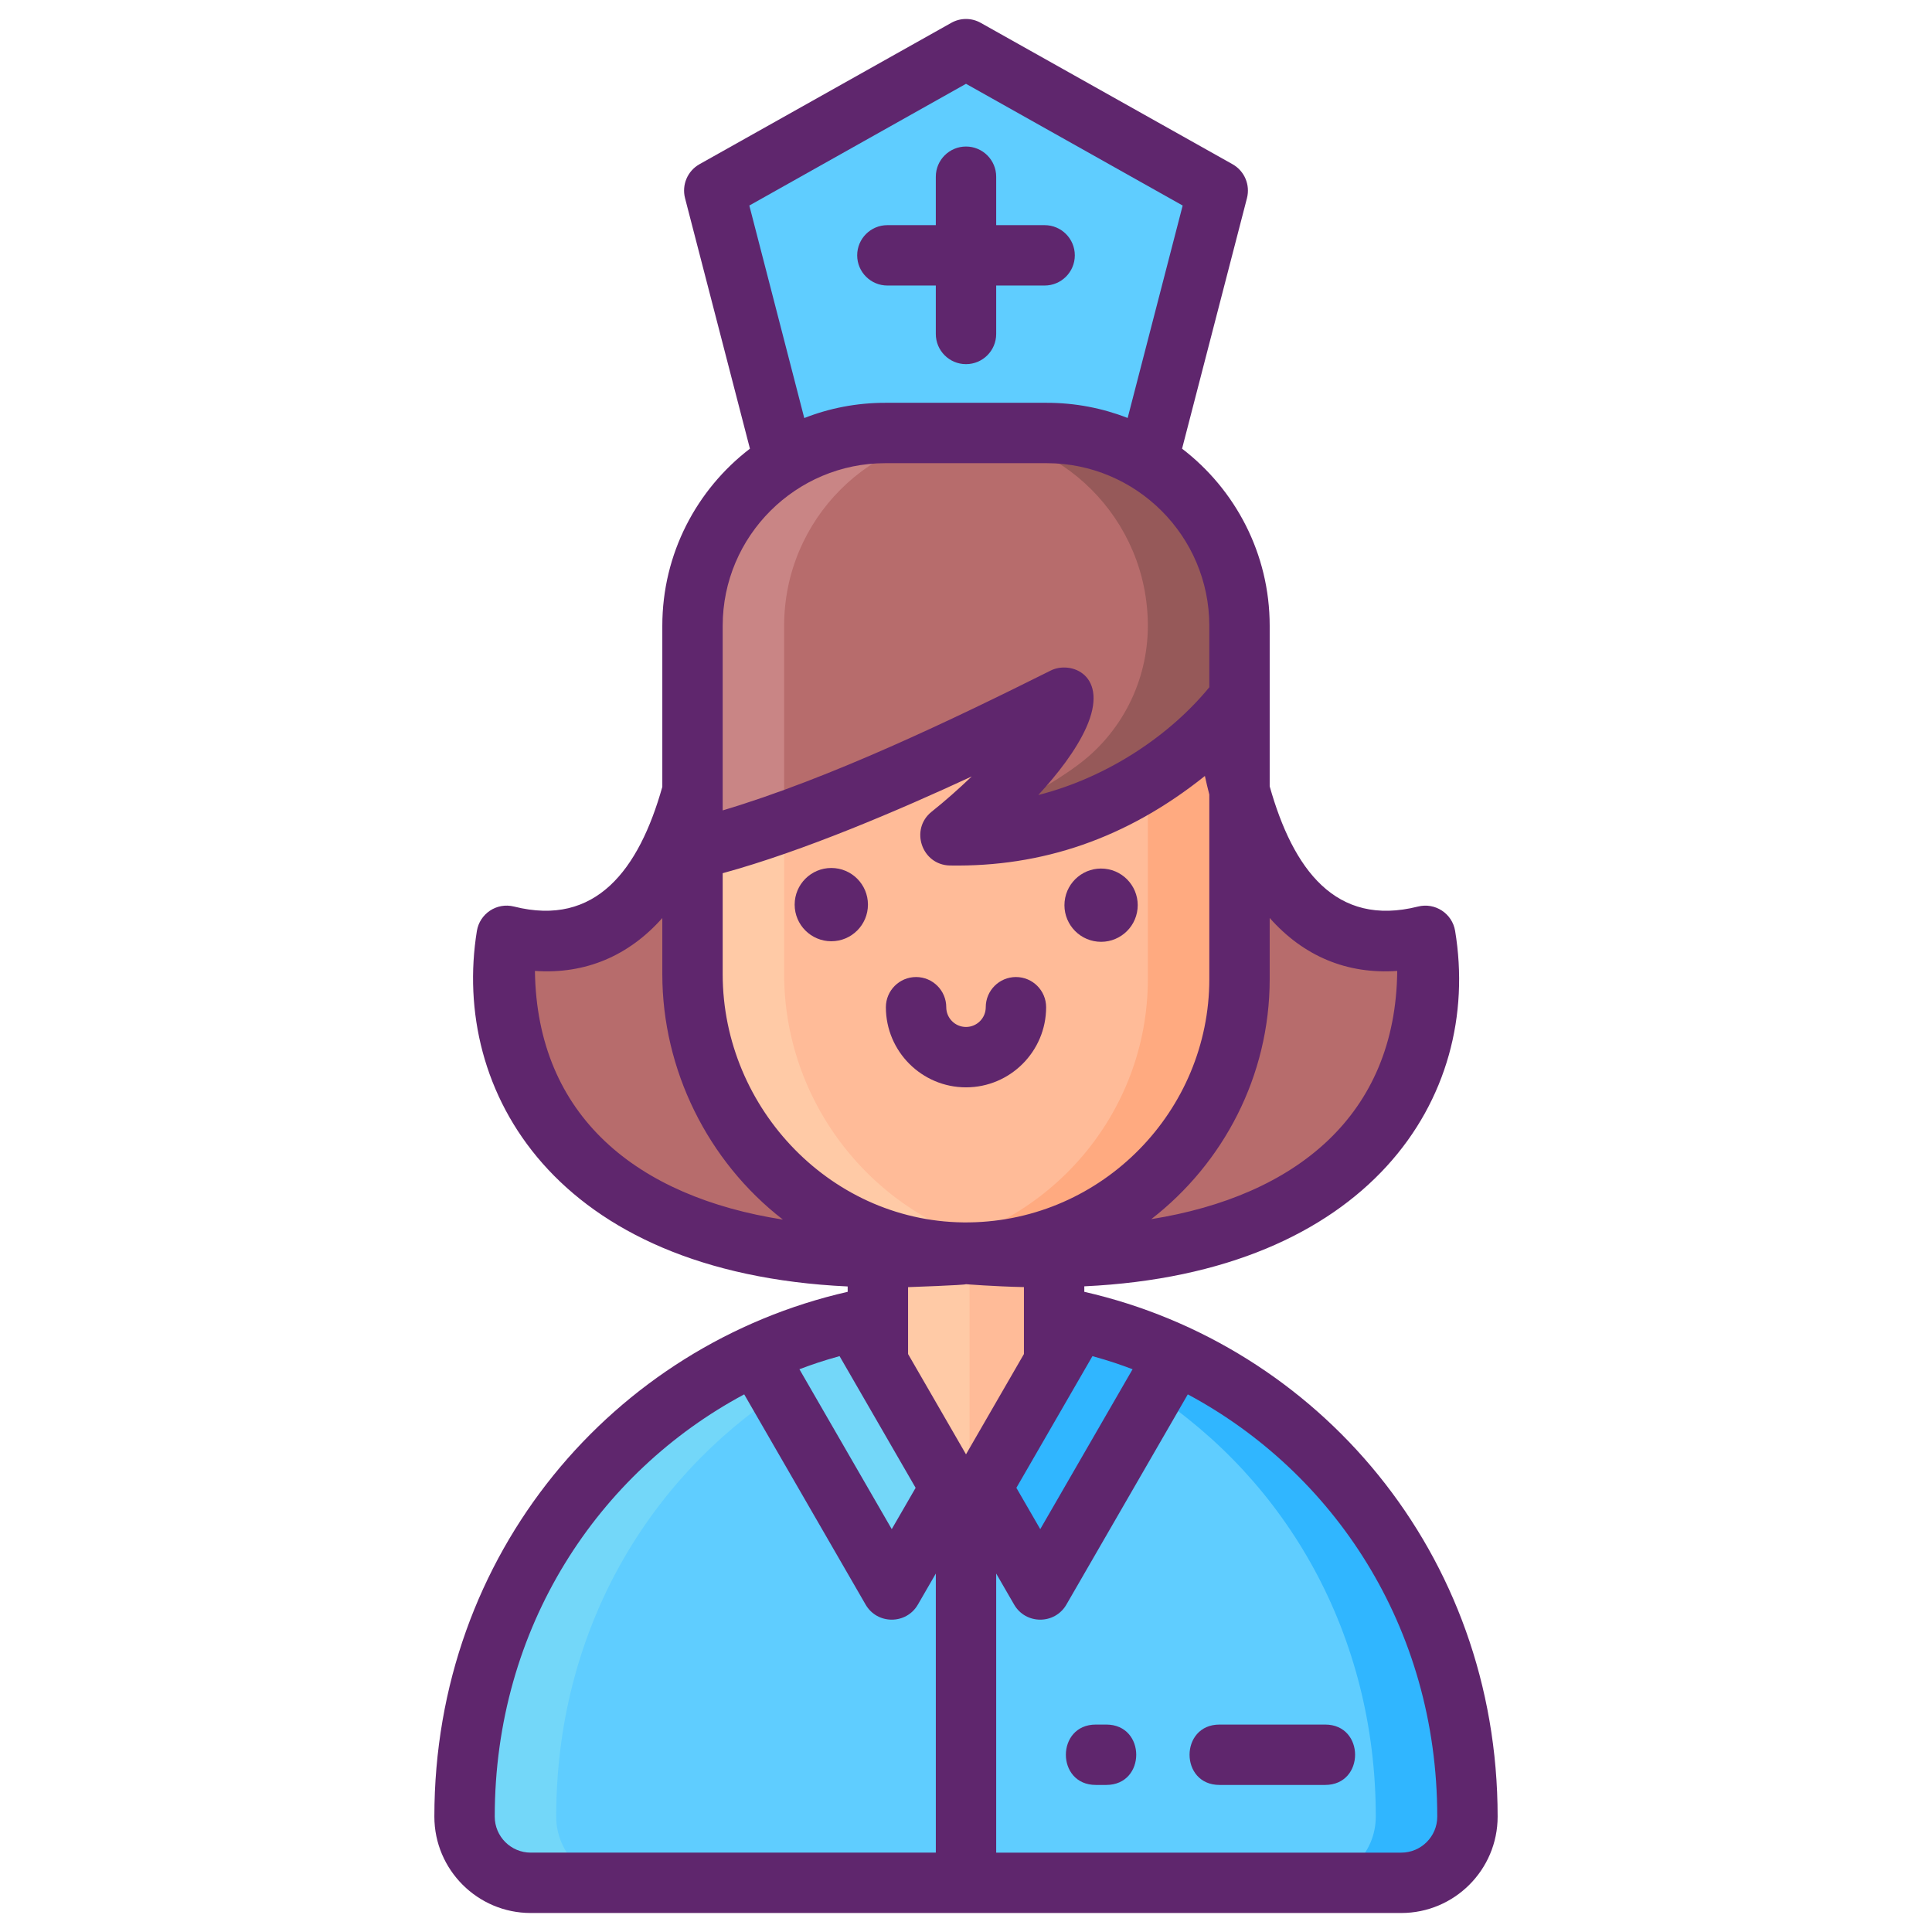 <?xml version="1.0" encoding="utf-8"?>
<!-- Generator: Adobe Illustrator 24.0.0, SVG Export Plug-In . SVG Version: 6.00 Build 0)  -->
<svg version="1.1" id="Icon_Set" xmlns="http://www.w3.org/2000/svg" xmlns:xlink="http://www.w3.org/1999/xlink" x="0px" y="0px"
	 viewBox="0 0 256 256" enable-background="new 0 0 256 256" xml:space="preserve">
<g>
	<g>
		<g>
			<path fill="#B76C6C" d="M93.469,95.337c0,0-2.5,34.667-26.333,28.667c0,0-8,48.5,63,41.972L93.469,95.337z"/>
			<path fill="#B76C6C" d="M162.531,95.337c0,0,2.5,34.667,26.333,28.667c0,0,8,48.5-63,41.972L162.531,95.337z"/>
		</g>
		<g>
			<g>
				<polygon fill="#5FCDFF" points="128,6.519 94.643,25.25 103.938,61.149 128,61.149 152.062,61.149 161.357,25.25 				"/>
				<g>
					<g>
						<path fill="#FFBB98" d="M117.944,92.436H91.758v36.65c0,20.208,16.535,37.167,36.741,36.89
							c19.705-0.27,35.742-16.472,35.741-36.239V92.436H117.944z"/>
						<path fill="#FFCAA6" d="M134.121,165.458c-1.83,0.316-3.708,0.494-5.619,0.518c-20.21,0.275-36.744-16.68-36.744-36.89v-28.55
							c0-4.478,3.627-8.097,8.097-8.097H112c-4.47,0-8.097,3.619-8.097,8.097v28.55
							C103.903,147.069,116.996,162.478,134.121,165.458z"/>
						<path fill="#FFAA80" d="M164.242,100.536v29.198c0,19.773-16.04,35.975-35.74,36.242c-2.227,0.032-4.405-0.146-6.526-0.518
							c17.044-2.931,30.121-17.87,30.121-35.724v-29.198c0-4.478-3.627-8.097-8.097-8.097h12.146
							C160.615,92.439,164.242,96.058,164.242,100.536z"/>
						<path fill="#5FCDFF" d="M194.444,239.864v0.851c0,4.841-3.929,8.77-8.77,8.77H70.326c-4.841,0-8.77-3.929-8.77-8.77v-0.851
							c0-28.704,18.171-53.09,43.571-62.41c0.605-0.219,1.219-0.439,1.833-0.64c6.604-2.21,13.673-3.403,21.031-3.403h0.018
							c7.358,0,14.427,1.193,21.031,3.403c0.614,0.202,1.228,0.421,1.833,0.64C176.325,186.793,194.444,211.213,194.444,239.864z"/>
						<path fill="#30B6FF" d="M194.444,239.861v0.85c0,4.842-3.927,8.777-8.769,8.777H173.53c4.842,0,8.769-3.935,8.769-8.777
							c0-24.206-11.853-44.497-29.838-56.299c-9.38-6.224-19.923-9.768-30.534-10.729c1.992-0.186,4.016-0.275,6.065-0.275h0.016
							c7.36,0,14.429,1.198,21.028,3.409c0.615,0.194,1.231,0.421,1.838,0.64C176.327,186.801,194.444,211.222,194.444,239.861z"/>
						<path fill="#73D7F9" d="M134.073,173.684c-10.798,0.977-21.304,4.604-30.534,10.729
							c-17.857,11.718-29.838,31.893-29.838,56.299c0,4.842,3.927,8.777,8.769,8.777H70.325c-4.842,0-8.769-3.935-8.769-8.777v-0.85
							c0-28.761,18.211-53.094,43.57-62.404c0.607-0.219,1.223-0.445,1.838-0.64c6.599-2.21,13.668-3.409,21.028-3.409h0.016
							C130.057,173.409,132.081,173.498,134.073,173.684z"/>
						<rect x="116.323" y="164.029" fill="#FFBB98" width="23.355" height="33.118"/>
						<rect x="116.324" y="164.033" fill="#FFCAA6" width="12.146" height="33.117"/>
						<path fill="#30B6FF" d="M142.807,175.069c-0.388,0.666-12.355,21.391-12.752,22.078l7.785,13.468l14.558-25.207l3.41-5.909
							L142.807,175.069z"/>
						<path fill="#73D7F9" d="M113.193,175.069l-13.001,4.43c4.413,7.646,0.87,1.51,17.967,31.116l7.785-13.468
							C125.548,196.46,113.581,175.735,113.193,175.069z"/>
					</g>
					<path fill="#B76C6C" d="M138.698,57.376H117.3c-14.107,0-25.543,11.436-25.543,25.543v9.517l0.001,20.167
						c19.425-4.557,49.234-20.164,49.234-20.164c-0.773,6.858-15.047,18.243-15.047,18.243c25.07,0.405,38.296-18.246,38.296-18.246
						v-9.517C164.241,68.812,152.805,57.376,138.698,57.376z"/>
					<path fill="#C98585" d="M129.449,57.379c-14.113,0-25.546,11.433-25.546,25.538v25.992c-4.243,1.514-8.389,2.81-12.146,3.692
						V82.917c0-14.105,11.433-25.538,25.546-25.538H129.449z"/>
					<path fill="#965959" d="M164.242,82.925v9.514c0,0-13.231,18.647-38.299,18.243c0,0,0.955-0.761,2.381-2.008
						c5.835-1.775,10.627-4.488,14.341-7.191c5.936-4.32,9.431-11.225,9.431-18.566v0c0-14.105-11.441-25.538-25.546-25.538h12.146
						C152.805,57.379,164.242,68.816,164.242,82.925z"/>
				</g>
			</g>
		</g>
	</g>
	<g>
		<circle fill="#5F266D" cx="110.152" cy="119.866" r="4.855"/>
		
			<ellipse transform="matrix(0.099 -0.995 0.995 0.099 12.193 253.193)" fill="#5F266D" cx="145.848" cy="119.866" rx="4.855" ry="4.855"/>
		<path fill="#5F266D" d="M143.676,171.172v-0.727c37.643-1.77,52.799-24.932,49.135-47.093c-0.381-2.315-2.663-3.799-4.923-3.228
			c-10.934,2.749-16.556-4.967-19.648-15.93c0-7.852,0-13.078,0-21.271c0-9.56-4.56-18.07-11.61-23.47l8.6-33.2
			c0.45-1.76-0.33-3.6-1.91-4.49l-33.36-18.73c-1.22-0.69-2.7-0.69-3.92,0l-33.36,18.73c-1.58,0.89-2.36,2.73-1.91,4.49l8.6,33.2
			c-7.05,5.4-11.61,13.91-11.61,23.47c0,8.218,0,13.423,0,21.34c-3.097,10.996-8.83,18.589-19.65,15.86
			c-2.31-0.578-4.548,0.958-4.92,3.23c-3.434,21.174,10.281,45.295,49.13,47.11c0.007,0,0.004,0.702,0.004,0.709
			c-30.933,7.044-54.769,34.587-54.769,69.542c0,7.041,5.728,12.769,12.769,12.769c3.053,0,112.328,0,115.35,0
			c7.041,0,12.77-5.728,12.77-12.769C198.444,205.756,174.586,178.214,143.676,171.172z M150.072,181.432l-12.233,21.187
			l-3.164-5.473c2.317-4.012,7.499-12.985,10.079-17.451C147.04,180.331,148.408,180.803,150.072,181.432z M128,192.707
			c-1.479-2.56-6.023-10.429-7.676-13.291v-8.863c0.174-0.004,7.553-0.267,7.676-0.39c0,0,3.63,0.296,7.676,0.384v8.869
			C133.111,183.856,129.839,189.523,128,192.707z M95.76,115.703c10.7-2.92,23.45-8.39,33-12.82c-1.72,1.65-3.54,3.26-5.31,4.67
			c-2.917,2.32-1.329,7.063,2.43,7.13c12.191,0.203,23.405-3.568,33.774-11.863c0.17,0.785,0.364,1.609,0.586,2.465v24.448
			c0,17.42-14.114,31.983-31.79,32.24c-18.055,0.256-32.69-14.995-32.69-32.89V115.703z M185.14,128.651
			c-0.185,19.121-13.426,29.824-32.591,32.891c9.528-7.382,15.692-18.936,15.692-31.809v-8.097
			C172.74,126.717,178.509,129.121,185.14,128.651z M99.29,27.234L128,11.104l28.71,16.13l-7.29,28.15
			c-3.33-1.3-6.94-2.01-10.72-2.01h-21.4c-3.78,0-7.4,0.71-10.73,2.02L99.29,27.234z M95.76,82.923
			c0-11.923,9.721-21.55,21.54-21.55h21.4c11.817,0,21.54,9.626,21.54,21.55c0,4.529,0,3.852,0,8.14
			c-5.087,6.223-13.3,11.893-22.66,14.28c2.56-2.78,4.99-5.91,6.34-8.91c3.163-7.017-2.073-8.987-4.78-7.54
			c-12.854,6.421-29.101,14.227-43.38,18.49C95.76,96.264,95.76,103.059,95.76,82.923z M70.88,128.653
			c6.723,0.464,12.465-2.028,16.88-7.01v7.44c0,12.622,5.989,24.792,15.98,32.52C84.447,158.593,71.145,147.954,70.88,128.653z
			 M111.246,179.694c3.367,5.828,8.04,13.922,10.079,17.452l-3.164,5.473l-12.234-21.188
			C107.642,180.785,108.989,180.323,111.246,179.694z M65.556,240.715c0-25.145,13.746-45.618,33.055-55.956l16.086,27.856
			c1.538,2.664,5.387,2.666,6.927,0.001l2.377-4.112v36.979H70.325C67.695,245.484,65.556,243.345,65.556,240.715z M190.444,240.715
			c0,2.63-2.14,4.769-4.77,4.769H132v-36.98l2.377,4.112c1.54,2.664,5.387,2.664,6.927-0.001l16.085-27.854
			C176.618,195.061,190.444,215.475,190.444,240.715z"/>
		<path fill="#5F266D" d="M128,144.079c5.854,0,10.617-4.763,10.617-10.617c0-2.209-1.791-4-4-4s-4,1.791-4,4
			c0,1.443-1.174,2.617-2.617,2.617s-2.617-1.174-2.617-2.617c0-2.209-1.791-4-4-4s-4,1.791-4,4
			C117.383,139.317,122.146,144.079,128,144.079z"/>
		<path fill="#5F266D" d="M124,37.834v6.418c0,2.209,1.791,4,4,4s4-1.791,4-4v-6.418h6.418c2.209,0,4-1.791,4-4s-1.791-4-4-4H132
			v-6.418c0-2.209-1.791-4-4-4s-4,1.791-4,4v6.418h-6.418c-2.209,0-4,1.791-4,4s1.791,4,4,4H124z"/>
		<path fill="#5F266D" d="M161.59,236.514h14c5.285,0,5.293-8,0-8h-14C156.305,228.514,156.297,236.514,161.59,236.514z"/>
		<path fill="#5F266D" d="M146.59,228.514h-1.39c-5.285,0-5.293,8,0,8h1.39C151.875,236.514,151.883,228.514,146.59,228.514z"/>
	</g>
</g>
</svg>
